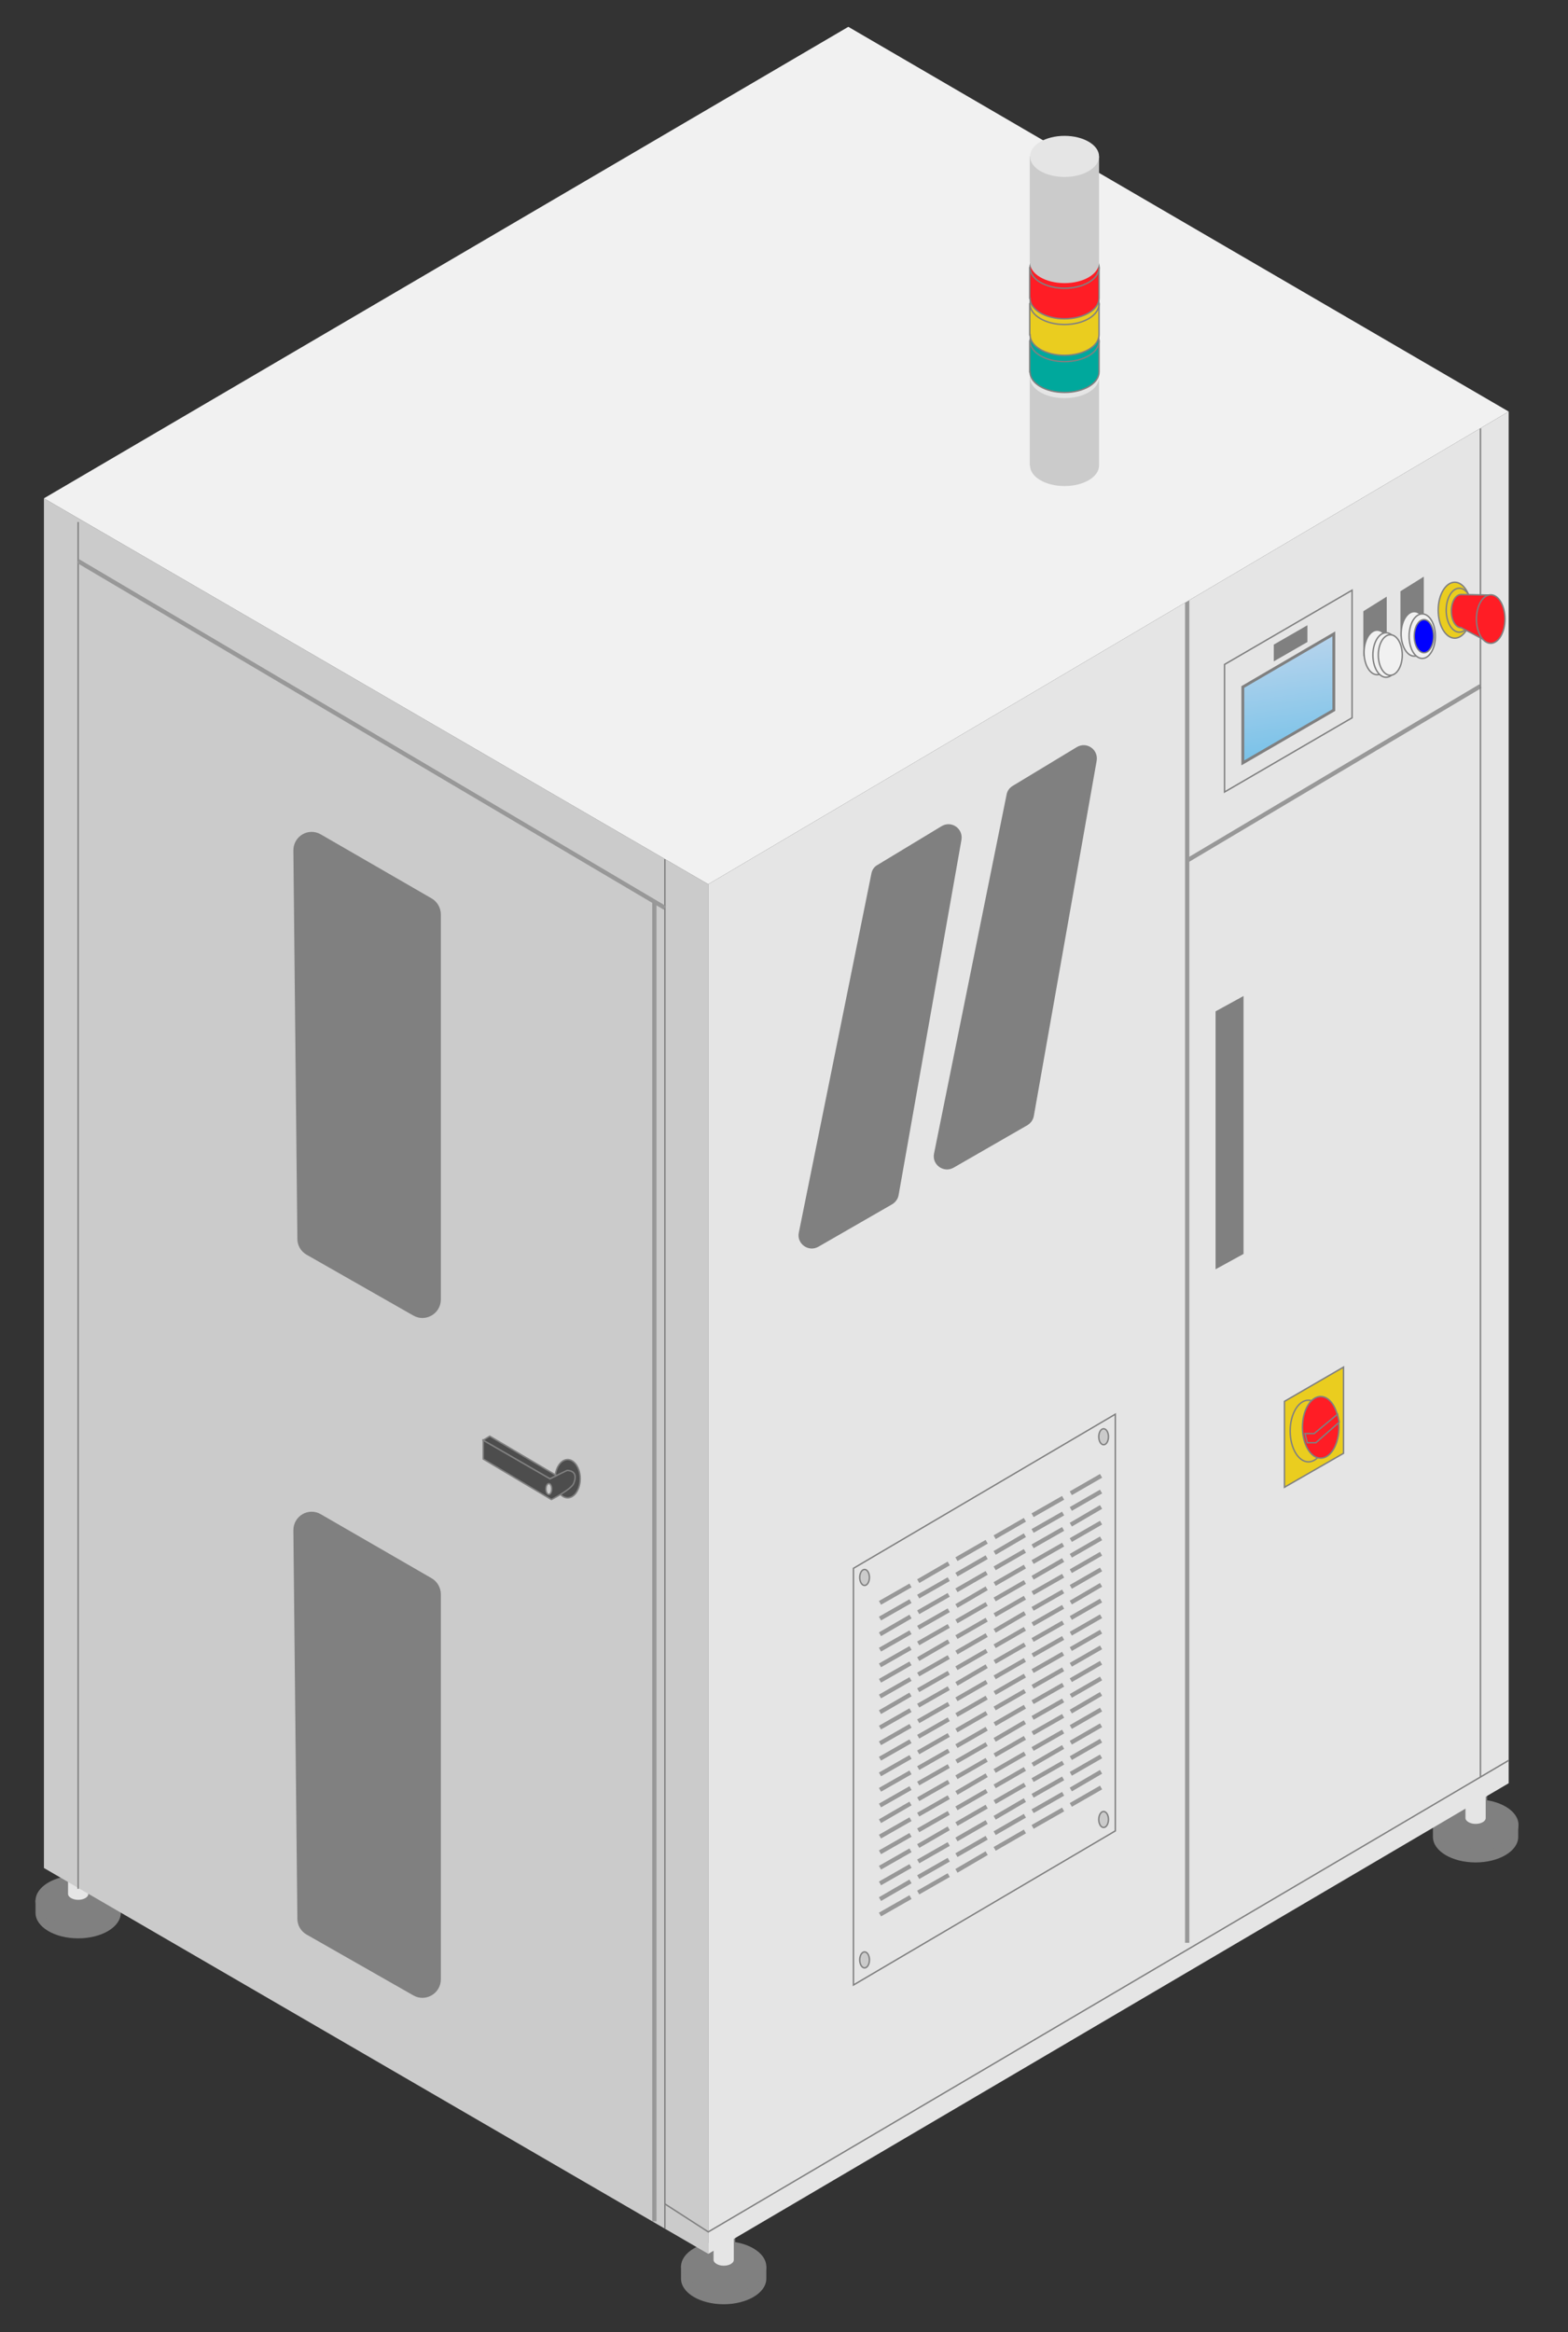 <?xml version="1.0" encoding="utf-8"?>
<!-- Generator: Adobe Illustrator 27.4.0, SVG Export Plug-In . SVG Version: 6.00 Build 0)  -->
<svg version="1.2" baseProfile="tiny" xmlns="http://www.w3.org/2000/svg" xmlns:xlink="http://www.w3.org/1999/xlink" x="0px"
	 y="0px" viewBox="0 0 549.7 817.1" overflow="visible" xml:space="preserve">
<rect x="0" y="0" width="549.7" height="817.1" fill="#333333" stroke="none"/>
<g id="_x31__PCB_LOADER">
	<g>
		<path fill="#808080" stroke="#808080" stroke-width="0.5" stroke-miterlimit="10" d="M239,798.4c0,4.8,6.6,8.7,14.7,8.7
			c8.1,0,14.7-3.9,14.7-8.7v-4.2H239V798.4z"/>
		<ellipse fill="#808080" stroke="#808080" stroke-width="0.5" stroke-miterlimit="10" cx="253.7" cy="794.2" rx="14.7" ry="8.7"/>
		<path fill="#E5E5E5" stroke="#808080" stroke-width="0.5" stroke-miterlimit="10" d="M249.9,791.8c0,1.2,1.7,2.3,3.8,2.3
			c2.1,0,3.8-1,3.8-2.3v-12.1h-7.6v12.3"/>
		<ellipse fill="#E5E5E5" stroke="#808080" stroke-width="0.5" stroke-miterlimit="10" cx="253.7" cy="779.7" rx="3.8" ry="2.3"/>
	</g>
	<g>
		<path fill="#808080" stroke="#808080" stroke-width="0.5" stroke-miterlimit="10" d="M502.6,643.6c0,4.8,6.6,8.7,14.7,8.7
			s14.7-3.9,14.7-8.7v-4.2h-29.4V643.6z"/>
		<ellipse fill="#808080" stroke="#808080" stroke-width="0.5" stroke-miterlimit="10" cx="517.4" cy="639.4" rx="14.7" ry="8.7"/>
		<path fill="#E5E5E5" stroke="#808080" stroke-width="0.5" stroke-miterlimit="10" d="M513.5,637c0,1.2,1.7,2.3,3.8,2.3
			s3.8-1,3.8-2.3v-12.1h-7.6v12.3"/>
		<ellipse fill="#E5E5E5" stroke="#808080" stroke-width="0.5" stroke-miterlimit="10" cx="517.4" cy="624.9" rx="3.8" ry="2.3"/>
	</g>
	<g>
		<path fill="#808080" stroke="#808080" stroke-width="0.5" stroke-miterlimit="10" d="M12.7,670.2c0,4.8,6.6,8.7,14.7,8.7
			s14.7-3.9,14.7-8.7V666H12.7V670.2z"/>
		<ellipse fill="#808080" stroke="#808080" stroke-width="0.5" stroke-miterlimit="10" cx="27.4" cy="666" rx="14.7" ry="8.7"/>
		<path fill="#E5E5E5" stroke="#808080" stroke-width="0.5" stroke-miterlimit="10" d="M23.6,663.6c0,1.2,1.7,2.3,3.8,2.3
			s3.8-1,3.8-2.3v-12.1h-7.6v12.3"/>
		<ellipse fill="#E5E5E5" stroke="#808080" stroke-width="0.5" stroke-miterlimit="10" cx="27.4" cy="651.5" rx="3.8" ry="2.3"/>
	</g>
	<polygon fill="#E5E5E5" points="248.3,309.8 528.9,144.2 528.9,624.8 248.3,789.7 	"/>
	<polygon fill="#CBCBCB" points="15.4,654.5 248.3,789.7 248.3,309.8 15.4,174.6 	"/>
	<line fill="none" stroke="#808080" stroke-width="0.5" stroke-miterlimit="10" x1="27.4" y1="182.9" x2="27.4" y2="661.8"/>
	<line fill="none" stroke="#808080" stroke-width="0.5" stroke-miterlimit="10" x1="233.1" y1="300.9" x2="233.1" y2="780.8"/>
	<line fill="none" stroke="#989898" stroke-width="1.5" stroke-miterlimit="10" x1="27.4" y1="196.6" x2="233.1" y2="318.1"/>
	<line fill="none" stroke="#989898" stroke-width="1.5" stroke-miterlimit="10" x1="229.4" y1="778.3" x2="229.4" y2="315.6"/>
	<path fill="#808080" stroke="#808080" stroke-width="0.5" stroke-miterlimit="10" d="M112.4,292.6l38.8,22.4
		c1.9,1.1,3.1,3.2,3.1,5.4v134.9c0,4.8-5.2,7.8-9.3,5.4l-37.4-21.3c-1.9-1.1-3.1-3.1-3.1-5.3l-1.4-136
		C103,293.2,108.2,290.1,112.4,292.6z"/>
	<path fill="#808080" stroke="#808080" stroke-width="0.5" stroke-miterlimit="10" d="M112.4,530.8l38.8,22.4
		c1.9,1.1,3.1,3.2,3.1,5.4v134.9c0,4.8-5.2,7.8-9.3,5.4l-37.4-21.3c-1.9-1.1-3.1-3.1-3.1-5.3l-1.4-136
		C103,531.4,108.2,528.3,112.4,530.8z"/>
	<ellipse fill="#4D4D4D" stroke="#808080" stroke-width="0.5" stroke-miterlimit="10" cx="199" cy="518.1" rx="4.4" ry="6.7"/>
	<path fill="#4D4D4D" stroke="#808080" stroke-width="0.5" stroke-miterlimit="10" d="M169.4,504.6l23.4,13.5l6-2.9
		c0,0,4.3-0.2,2.3,4.6c-0.9,2.1-7.8,5.6-7.8,5.6l-23.9-14.2V504.6z"/>
	<ellipse fill="#CBCBCB" stroke="#808080" stroke-width="0.5" stroke-miterlimit="10" cx="192.4" cy="521.7" rx="1" ry="1.9"/>
	<polygon fill="#4D4D4D" stroke="#808080" stroke-width="0.5" stroke-miterlimit="10" points="169.4,504.6 171.7,503.2 195.1,517 
		192.8,518.1 	"/>
	<path fill="#808080" stroke="#808080" stroke-width="0.5" stroke-miterlimit="10" d="M307.7,303.3l22.5-13.6c3.3-2,7.3,0.8,6.6,4.6
		l-22,124.3c-0.2,1.3-1,2.4-2.1,3.1l-25.9,14.9c-3.3,1.9-7.3-1-6.5-4.7l25.4-125.6C305.9,305,306.6,303.9,307.7,303.3z"/>
	<path fill="#808080" stroke="#808080" stroke-width="0.5" stroke-miterlimit="10" d="M355.1,275.6l22.5-13.6c3.3-2,7.3,0.8,6.6,4.6
		l-22,124.3c-0.2,1.3-1,2.4-2.1,3.1l-25.9,14.9c-3.3,1.9-7.3-1-6.5-4.7l25.4-125.6C353.3,277.3,354,276.3,355.1,275.6z"/>
	<line fill="none" stroke="#989898" stroke-width="1.5" stroke-miterlimit="10" x1="416.2" y1="209.3" x2="416.2" y2="680.7"/>
	<polyline fill="none" stroke="#808080" stroke-width="0.5" stroke-miterlimit="10" points="233.1,772.2 248.3,782 528.9,616.8 	"/>
	<line fill="none" stroke="#989898" stroke-width="1.5" stroke-miterlimit="10" x1="416.2" y1="301.5" x2="519" y2="240.4"/>
	<line fill="none" stroke="#808080" stroke-width="0.5" stroke-miterlimit="10" x1="519" y1="150" x2="519" y2="622.7"/>
	<polygon fill="none" stroke="#808080" stroke-width="0.5" stroke-miterlimit="10" points="474,251.5 429.3,277.5 429.3,232.8 
		474,206.8 	"/>
	<linearGradient id="SVGID_1_" gradientUnits="userSpaceOnUse" x1="441.796" y1="181.923" x2="462.869" y2="316.167">
		<stop  offset="0" style="stop-color:#FBE8F2"/>
		<stop  offset="1" style="stop-color:#27AAE2"/>
	</linearGradient>
	<polygon fill="url(#SVGID_1_)" stroke="#808080" stroke-miterlimit="10" points="467.6,248.8 435.7,267.3 435.7,240.7 467.6,222.1 
			"/>
	<polygon fill="#808080" stroke="#808080" stroke-width="0.5" stroke-miterlimit="10" points="458.1,224.8 446.8,231.3 446.8,226 
		458.1,219.5 	"/>
	<polygon fill="#F1F1F1" points="15.4,174.6 297.4,9.4 528.9,144.2 248.3,309.8 	"/>
	<path fill="#CBCBCB" d="M361.1,163.1c0,4,5.4,7.2,12.1,7.2s12.1-3.2,12.1-7.2v-30.8h-24.3V163.1z"/>
	<ellipse fill="#E5E5E5" cx="373.2" cy="132.3" rx="12.1" ry="7.2"/>
	<path fill="#00A89C" stroke="#808080" stroke-width="0.5" stroke-miterlimit="10" d="M361.1,130.3c0,4,5.4,7.2,12.1,7.2
		s12.1-3.2,12.1-7.2v-10.8h-24.3V130.3z"/>
	<ellipse fill="#00A89C" stroke="#808080" stroke-width="0.5" stroke-miterlimit="10" cx="373.2" cy="119.5" rx="12.1" ry="7.2"/>
	<path fill="#EACD1F" stroke="#808080" stroke-width="0.5" stroke-miterlimit="10" d="M361.1,117.3c0,4,5.4,7.2,12.1,7.2
		s12.1-3.2,12.1-7.2v-10.8h-24.3V117.3z"/>
	<ellipse fill="#EACD1F" stroke="#808080" stroke-width="0.5" stroke-miterlimit="10" cx="373.2" cy="106.5" rx="12.1" ry="7.2"/>
	<path fill="#FF1D25" stroke="#808080" stroke-width="0.5" stroke-miterlimit="10" d="M361.1,104.5c0,4,5.4,7.2,12.1,7.2
		s12.1-3.2,12.1-7.2V93.8h-24.3V104.5z"/>
	<ellipse fill="#FF1D25" stroke="#808080" stroke-width="0.5" stroke-miterlimit="10" cx="373.2" cy="93.8" rx="12.1" ry="7.2"/>
	<path fill="#CBCBCB" d="M361.1,92c0,4,5.4,7.2,12.1,7.2s12.1-3.2,12.1-7.2V54.8h-24.3V92z"/>
	<ellipse fill="#E5E5E5" cx="373.2" cy="54.8" rx="12.1" ry="7.2"/>
	<ellipse fill="#EACD1F" stroke="#808080" stroke-width="0.5" stroke-miterlimit="10" cx="510" cy="213.8" rx="5.8" ry="9.8"/>
	<ellipse fill="#EACD1F" stroke="#808080" stroke-width="0.5" stroke-miterlimit="10" cx="511.6" cy="213.8" rx="4.6" ry="7.7"/>
	<polygon fill="#E5E5E5" stroke="#808080" stroke-width="0.5" stroke-miterlimit="10" points="391,641.5 299.2,695.5 299.2,549.5 
		391,495.5 	"/>
	<ellipse fill="#CBCBCB" stroke="#808080" stroke-width="0.5" stroke-miterlimit="10" cx="303.1" cy="552.7" rx="1.7" ry="2.8"/>
	<ellipse fill="#CBCBCB" stroke="#808080" stroke-width="0.5" stroke-miterlimit="10" cx="386.9" cy="503.4" rx="1.7" ry="2.8"/>
	<ellipse fill="#CBCBCB" stroke="#808080" stroke-width="0.5" stroke-miterlimit="10" cx="303.1" cy="686.7" rx="1.7" ry="2.8"/>
	<ellipse fill="#CBCBCB" stroke="#808080" stroke-width="0.5" stroke-miterlimit="10" cx="386.9" cy="637.5" rx="1.7" ry="2.8"/>
	<line fill="none" stroke="#989898" stroke-width="1.5" stroke-miterlimit="10" x1="308.5" y1="561.6" x2="319.2" y2="555.5"/>
	<line fill="none" stroke="#989898" stroke-width="1.5" stroke-miterlimit="10" x1="321.9" y1="554" x2="332.6" y2="547.8"/>
	<line fill="none" stroke="#989898" stroke-width="1.5" stroke-miterlimit="10" x1="335.3" y1="546.3" x2="345.9" y2="540.2"/>
	<line fill="none" stroke="#989898" stroke-width="1.5" stroke-miterlimit="10" x1="348.7" y1="538.6" x2="359.3" y2="532.5"/>
	<line fill="none" stroke="#989898" stroke-width="1.5" stroke-miterlimit="10" x1="362" y1="530.9" x2="372.7" y2="524.8"/>
	<line fill="none" stroke="#989898" stroke-width="1.5" stroke-miterlimit="10" x1="375.4" y1="523.2" x2="386" y2="517.1"/>
	<line fill="none" stroke="#989898" stroke-width="1.5" stroke-miterlimit="10" x1="308.5" y1="567.1" x2="319.2" y2="561"/>
	<line fill="none" stroke="#989898" stroke-width="1.5" stroke-miterlimit="10" x1="321.9" y1="559.4" x2="332.6" y2="553.3"/>
	<line fill="none" stroke="#989898" stroke-width="1.5" stroke-miterlimit="10" x1="335.3" y1="551.7" x2="345.9" y2="545.6"/>
	<line fill="none" stroke="#989898" stroke-width="1.5" stroke-miterlimit="10" x1="348.7" y1="544.1" x2="359.3" y2="537.9"/>
	<line fill="none" stroke="#989898" stroke-width="1.5" stroke-miterlimit="10" x1="362" y1="536.4" x2="372.7" y2="530.3"/>
	<line fill="none" stroke="#989898" stroke-width="1.5" stroke-miterlimit="10" x1="375.4" y1="528.7" x2="386" y2="522.6"/>
	<line fill="none" stroke="#989898" stroke-width="1.5" stroke-miterlimit="10" x1="308.5" y1="572.6" x2="319.2" y2="566.4"/>
	<line fill="none" stroke="#989898" stroke-width="1.5" stroke-miterlimit="10" x1="321.9" y1="564.9" x2="332.6" y2="558.8"/>
	<line fill="none" stroke="#989898" stroke-width="1.5" stroke-miterlimit="10" x1="335.3" y1="557.2" x2="345.9" y2="551.1"/>
	<line fill="none" stroke="#989898" stroke-width="1.5" stroke-miterlimit="10" x1="348.7" y1="549.5" x2="359.3" y2="543.4"/>
	<line fill="none" stroke="#989898" stroke-width="1.5" stroke-miterlimit="10" x1="362" y1="541.8" x2="372.7" y2="535.7"/>
	<line fill="none" stroke="#989898" stroke-width="1.5" stroke-miterlimit="10" x1="375.4" y1="534.2" x2="386" y2="528"/>
	<line fill="none" stroke="#989898" stroke-width="1.5" stroke-miterlimit="10" x1="308.5" y1="578" x2="319.2" y2="571.9"/>
	<line fill="none" stroke="#989898" stroke-width="1.5" stroke-miterlimit="10" x1="321.9" y1="570.3" x2="332.6" y2="564.2"/>
	<line fill="none" stroke="#989898" stroke-width="1.5" stroke-miterlimit="10" x1="335.3" y1="562.7" x2="345.9" y2="556.5"/>
	<line fill="none" stroke="#989898" stroke-width="1.5" stroke-miterlimit="10" x1="348.7" y1="555" x2="359.3" y2="548.9"/>
	<line fill="none" stroke="#989898" stroke-width="1.5" stroke-miterlimit="10" x1="362" y1="547.3" x2="372.7" y2="541.2"/>
	<line fill="none" stroke="#989898" stroke-width="1.5" stroke-miterlimit="10" x1="375.4" y1="539.6" x2="386" y2="533.5"/>
	<line fill="none" stroke="#989898" stroke-width="1.5" stroke-miterlimit="10" x1="308.5" y1="583.5" x2="319.2" y2="577.4"/>
	<line fill="none" stroke="#989898" stroke-width="1.5" stroke-miterlimit="10" x1="321.9" y1="575.8" x2="332.6" y2="569.7"/>
	<line fill="none" stroke="#989898" stroke-width="1.5" stroke-miterlimit="10" x1="335.3" y1="568.1" x2="345.9" y2="562"/>
	<line fill="none" stroke="#989898" stroke-width="1.5" stroke-miterlimit="10" x1="348.7" y1="560.4" x2="359.3" y2="554.3"/>
	<line fill="none" stroke="#989898" stroke-width="1.5" stroke-miterlimit="10" x1="362" y1="552.8" x2="372.7" y2="546.6"/>
	<line fill="none" stroke="#989898" stroke-width="1.5" stroke-miterlimit="10" x1="375.4" y1="545.1" x2="386" y2="539"/>
	<line fill="none" stroke="#989898" stroke-width="1.5" stroke-miterlimit="10" x1="308.5" y1="588.9" x2="319.2" y2="582.8"/>
	<line fill="none" stroke="#989898" stroke-width="1.5" stroke-miterlimit="10" x1="321.9" y1="581.3" x2="332.6" y2="575.1"/>
	<line fill="none" stroke="#989898" stroke-width="1.5" stroke-miterlimit="10" x1="335.3" y1="573.6" x2="345.9" y2="567.5"/>
	<line fill="none" stroke="#989898" stroke-width="1.5" stroke-miterlimit="10" x1="348.7" y1="565.9" x2="359.3" y2="559.8"/>
	<line fill="none" stroke="#989898" stroke-width="1.5" stroke-miterlimit="10" x1="362" y1="558.2" x2="372.7" y2="552.1"/>
	<line fill="none" stroke="#989898" stroke-width="1.5" stroke-miterlimit="10" x1="375.4" y1="550.5" x2="386" y2="544.4"/>
	<line fill="none" stroke="#989898" stroke-width="1.5" stroke-miterlimit="10" x1="308.5" y1="594.4" x2="319.2" y2="588.3"/>
	<line fill="none" stroke="#989898" stroke-width="1.5" stroke-miterlimit="10" x1="321.9" y1="586.7" x2="332.6" y2="580.6"/>
	<line fill="none" stroke="#989898" stroke-width="1.5" stroke-miterlimit="10" x1="335.3" y1="579" x2="345.9" y2="572.9"/>
	<line fill="none" stroke="#989898" stroke-width="1.5" stroke-miterlimit="10" x1="348.7" y1="571.4" x2="359.3" y2="565.2"/>
	<line fill="none" stroke="#989898" stroke-width="1.5" stroke-miterlimit="10" x1="362" y1="563.7" x2="372.7" y2="557.6"/>
	<line fill="none" stroke="#989898" stroke-width="1.5" stroke-miterlimit="10" x1="375.4" y1="556" x2="386" y2="549.9"/>
	<line fill="none" stroke="#989898" stroke-width="1.5" stroke-miterlimit="10" x1="308.5" y1="599.9" x2="319.2" y2="593.7"/>
	<line fill="none" stroke="#989898" stroke-width="1.5" stroke-miterlimit="10" x1="321.9" y1="592.2" x2="332.6" y2="586.1"/>
	<line fill="none" stroke="#989898" stroke-width="1.5" stroke-miterlimit="10" x1="335.3" y1="584.5" x2="345.9" y2="578.4"/>
	<line fill="none" stroke="#989898" stroke-width="1.5" stroke-miterlimit="10" x1="348.7" y1="576.8" x2="359.3" y2="570.7"/>
	<line fill="none" stroke="#989898" stroke-width="1.5" stroke-miterlimit="10" x1="362" y1="569.1" x2="372.7" y2="563"/>
	<line fill="none" stroke="#989898" stroke-width="1.5" stroke-miterlimit="10" x1="375.4" y1="561.5" x2="386" y2="555.3"/>
	<line fill="none" stroke="#989898" stroke-width="1.5" stroke-miterlimit="10" x1="308.5" y1="605.3" x2="319.2" y2="599.2"/>
	<line fill="none" stroke="#989898" stroke-width="1.5" stroke-miterlimit="10" x1="321.9" y1="597.6" x2="332.6" y2="591.5"/>
	<line fill="none" stroke="#989898" stroke-width="1.5" stroke-miterlimit="10" x1="335.3" y1="590" x2="345.9" y2="583.8"/>
	<line fill="none" stroke="#989898" stroke-width="1.5" stroke-miterlimit="10" x1="348.7" y1="582.3" x2="359.3" y2="576.2"/>
	<line fill="none" stroke="#989898" stroke-width="1.5" stroke-miterlimit="10" x1="362" y1="574.6" x2="372.7" y2="568.5"/>
	<line fill="none" stroke="#989898" stroke-width="1.5" stroke-miterlimit="10" x1="375.4" y1="566.9" x2="386" y2="560.8"/>
	<line fill="none" stroke="#989898" stroke-width="1.5" stroke-miterlimit="10" x1="308.5" y1="610.8" x2="319.2" y2="604.7"/>
	<line fill="none" stroke="#989898" stroke-width="1.5" stroke-miterlimit="10" x1="321.9" y1="603.1" x2="332.6" y2="597"/>
	<line fill="none" stroke="#989898" stroke-width="1.5" stroke-miterlimit="10" x1="335.3" y1="595.4" x2="345.9" y2="589.3"/>
	<line fill="none" stroke="#989898" stroke-width="1.5" stroke-miterlimit="10" x1="348.7" y1="587.7" x2="359.3" y2="581.6"/>
	<line fill="none" stroke="#989898" stroke-width="1.5" stroke-miterlimit="10" x1="362" y1="580" x2="372.7" y2="573.9"/>
	<line fill="none" stroke="#989898" stroke-width="1.5" stroke-miterlimit="10" x1="375.4" y1="572.4" x2="386" y2="566.3"/>
	<line fill="none" stroke="#989898" stroke-width="1.5" stroke-miterlimit="10" x1="308.5" y1="616.2" x2="319.2" y2="610.1"/>
	<line fill="none" stroke="#989898" stroke-width="1.5" stroke-miterlimit="10" x1="321.9" y1="608.5" x2="332.6" y2="602.4"/>
	<line fill="none" stroke="#989898" stroke-width="1.5" stroke-miterlimit="10" x1="335.3" y1="600.9" x2="345.9" y2="594.8"/>
	<line fill="none" stroke="#989898" stroke-width="1.5" stroke-miterlimit="10" x1="348.7" y1="593.2" x2="359.3" y2="587.1"/>
	<line fill="none" stroke="#989898" stroke-width="1.5" stroke-miterlimit="10" x1="362" y1="585.5" x2="372.7" y2="579.4"/>
	<line fill="none" stroke="#989898" stroke-width="1.5" stroke-miterlimit="10" x1="375.4" y1="577.8" x2="386" y2="571.7"/>
	<line fill="none" stroke="#989898" stroke-width="1.5" stroke-miterlimit="10" x1="308.5" y1="621.7" x2="319.2" y2="615.6"/>
	<line fill="none" stroke="#989898" stroke-width="1.5" stroke-miterlimit="10" x1="321.9" y1="614" x2="332.6" y2="607.9"/>
	<line fill="none" stroke="#989898" stroke-width="1.5" stroke-miterlimit="10" x1="335.3" y1="606.3" x2="345.9" y2="600.2"/>
	<line fill="none" stroke="#989898" stroke-width="1.5" stroke-miterlimit="10" x1="348.7" y1="598.6" x2="359.3" y2="592.5"/>
	<line fill="none" stroke="#989898" stroke-width="1.5" stroke-miterlimit="10" x1="362" y1="591" x2="372.7" y2="584.9"/>
	<line fill="none" stroke="#989898" stroke-width="1.5" stroke-miterlimit="10" x1="375.4" y1="583.3" x2="386" y2="577.2"/>
	<line fill="none" stroke="#989898" stroke-width="1.5" stroke-miterlimit="10" x1="308.5" y1="627.1" x2="319.2" y2="621"/>
	<line fill="none" stroke="#989898" stroke-width="1.5" stroke-miterlimit="10" x1="321.9" y1="619.5" x2="332.6" y2="613.4"/>
	<line fill="none" stroke="#989898" stroke-width="1.5" stroke-miterlimit="10" x1="335.3" y1="611.8" x2="345.9" y2="605.7"/>
	<line fill="none" stroke="#989898" stroke-width="1.5" stroke-miterlimit="10" x1="348.7" y1="604.1" x2="359.3" y2="598"/>
	<line fill="none" stroke="#989898" stroke-width="1.5" stroke-miterlimit="10" x1="362" y1="596.4" x2="372.7" y2="590.3"/>
	<line fill="none" stroke="#989898" stroke-width="1.5" stroke-miterlimit="10" x1="375.4" y1="588.7" x2="386" y2="582.6"/>
	<line fill="none" stroke="#989898" stroke-width="1.5" stroke-miterlimit="10" x1="308.5" y1="632.6" x2="319.2" y2="626.5"/>
	<line fill="none" stroke="#989898" stroke-width="1.5" stroke-miterlimit="10" x1="321.9" y1="624.9" x2="332.6" y2="618.8"/>
	<line fill="none" stroke="#989898" stroke-width="1.5" stroke-miterlimit="10" x1="335.3" y1="617.2" x2="345.9" y2="611.1"/>
	<line fill="none" stroke="#989898" stroke-width="1.5" stroke-miterlimit="10" x1="348.7" y1="609.6" x2="359.3" y2="603.4"/>
	<line fill="none" stroke="#989898" stroke-width="1.5" stroke-miterlimit="10" x1="362" y1="601.9" x2="372.7" y2="595.8"/>
	<line fill="none" stroke="#989898" stroke-width="1.5" stroke-miterlimit="10" x1="375.4" y1="594.2" x2="386" y2="588.1"/>
	<line fill="none" stroke="#989898" stroke-width="1.5" stroke-miterlimit="10" x1="308.5" y1="638.1" x2="319.2" y2="631.9"/>
	<line fill="none" stroke="#989898" stroke-width="1.5" stroke-miterlimit="10" x1="321.9" y1="630.4" x2="332.6" y2="624.3"/>
	<line fill="none" stroke="#989898" stroke-width="1.5" stroke-miterlimit="10" x1="335.3" y1="622.7" x2="345.9" y2="616.6"/>
	<line fill="none" stroke="#989898" stroke-width="1.5" stroke-miterlimit="10" x1="348.7" y1="615" x2="359.3" y2="608.9"/>
	<line fill="none" stroke="#989898" stroke-width="1.5" stroke-miterlimit="10" x1="362" y1="607.3" x2="372.7" y2="601.2"/>
	<line fill="none" stroke="#989898" stroke-width="1.5" stroke-miterlimit="10" x1="375.4" y1="599.7" x2="386" y2="593.5"/>
	<line fill="none" stroke="#989898" stroke-width="1.5" stroke-miterlimit="10" x1="308.5" y1="643.5" x2="319.2" y2="637.4"/>
	<line fill="none" stroke="#989898" stroke-width="1.5" stroke-miterlimit="10" x1="321.9" y1="635.8" x2="332.6" y2="629.7"/>
	<line fill="none" stroke="#989898" stroke-width="1.5" stroke-miterlimit="10" x1="335.3" y1="628.2" x2="345.9" y2="622"/>
	<line fill="none" stroke="#989898" stroke-width="1.5" stroke-miterlimit="10" x1="348.7" y1="620.5" x2="359.3" y2="614.4"/>
	<line fill="none" stroke="#989898" stroke-width="1.5" stroke-miterlimit="10" x1="362" y1="612.8" x2="372.7" y2="606.7"/>
	<line fill="none" stroke="#989898" stroke-width="1.5" stroke-miterlimit="10" x1="375.4" y1="605.1" x2="386" y2="599"/>
	<line fill="none" stroke="#989898" stroke-width="1.5" stroke-miterlimit="10" x1="308.5" y1="649" x2="319.2" y2="642.9"/>
	<line fill="none" stroke="#989898" stroke-width="1.5" stroke-miterlimit="10" x1="321.9" y1="641.3" x2="332.6" y2="635.2"/>
	<line fill="none" stroke="#989898" stroke-width="1.5" stroke-miterlimit="10" x1="335.3" y1="633.6" x2="345.9" y2="627.5"/>
	<line fill="none" stroke="#989898" stroke-width="1.5" stroke-miterlimit="10" x1="348.7" y1="625.9" x2="359.3" y2="619.8"/>
	<line fill="none" stroke="#989898" stroke-width="1.5" stroke-miterlimit="10" x1="362" y1="618.3" x2="372.7" y2="612.1"/>
	<line fill="none" stroke="#989898" stroke-width="1.5" stroke-miterlimit="10" x1="375.4" y1="610.6" x2="386" y2="604.5"/>
	<line fill="none" stroke="#989898" stroke-width="1.5" stroke-miterlimit="10" x1="308.5" y1="654.4" x2="319.2" y2="648.3"/>
	<line fill="none" stroke="#989898" stroke-width="1.5" stroke-miterlimit="10" x1="321.9" y1="646.8" x2="332.6" y2="640.6"/>
	<line fill="none" stroke="#989898" stroke-width="1.5" stroke-miterlimit="10" x1="335.3" y1="639.1" x2="345.9" y2="633"/>
	<line fill="none" stroke="#989898" stroke-width="1.5" stroke-miterlimit="10" x1="348.7" y1="631.4" x2="359.3" y2="625.3"/>
	<line fill="none" stroke="#989898" stroke-width="1.5" stroke-miterlimit="10" x1="362" y1="623.7" x2="372.7" y2="617.6"/>
	<line fill="none" stroke="#989898" stroke-width="1.5" stroke-miterlimit="10" x1="375.4" y1="616" x2="386" y2="609.9"/>
	<line fill="none" stroke="#989898" stroke-width="1.5" stroke-miterlimit="10" x1="308.5" y1="659.9" x2="319.2" y2="653.8"/>
	<line fill="none" stroke="#989898" stroke-width="1.5" stroke-miterlimit="10" x1="321.9" y1="652.2" x2="332.6" y2="646.1"/>
	<line fill="none" stroke="#989898" stroke-width="1.5" stroke-miterlimit="10" x1="335.3" y1="644.5" x2="345.9" y2="638.4"/>
	<line fill="none" stroke="#989898" stroke-width="1.5" stroke-miterlimit="10" x1="348.7" y1="636.9" x2="359.3" y2="630.7"/>
	<line fill="none" stroke="#989898" stroke-width="1.5" stroke-miterlimit="10" x1="362" y1="629.2" x2="372.7" y2="623.1"/>
	<line fill="none" stroke="#989898" stroke-width="1.5" stroke-miterlimit="10" x1="375.4" y1="621.5" x2="386" y2="615.4"/>
	<line fill="none" stroke="#989898" stroke-width="1.5" stroke-miterlimit="10" x1="308.5" y1="665.4" x2="319.2" y2="659.2"/>
	<line fill="none" stroke="#989898" stroke-width="1.5" stroke-miterlimit="10" x1="321.9" y1="657.7" x2="332.6" y2="651.6"/>
	<line fill="none" stroke="#989898" stroke-width="1.5" stroke-miterlimit="10" x1="335.3" y1="650" x2="345.9" y2="643.9"/>
	<line fill="none" stroke="#989898" stroke-width="1.5" stroke-miterlimit="10" x1="348.7" y1="642.3" x2="359.3" y2="636.2"/>
	<line fill="none" stroke="#989898" stroke-width="1.5" stroke-miterlimit="10" x1="362" y1="634.6" x2="372.7" y2="628.5"/>
	<line fill="none" stroke="#989898" stroke-width="1.5" stroke-miterlimit="10" x1="375.4" y1="627" x2="386" y2="620.8"/>
	<line fill="none" stroke="#989898" stroke-width="1.5" stroke-miterlimit="10" x1="308.5" y1="670.8" x2="319.2" y2="664.7"/>
	<line fill="none" stroke="#989898" stroke-width="1.5" stroke-miterlimit="10" x1="321.9" y1="663.1" x2="332.6" y2="657"/>
	<line fill="none" stroke="#989898" stroke-width="1.5" stroke-miterlimit="10" x1="335.3" y1="655.5" x2="345.9" y2="649.3"/>
	<line fill="none" stroke="#989898" stroke-width="1.5" stroke-miterlimit="10" x1="348.7" y1="647.8" x2="359.3" y2="641.7"/>
	<line fill="none" stroke="#989898" stroke-width="1.5" stroke-miterlimit="10" x1="362" y1="640.1" x2="372.7" y2="634"/>
	<line fill="none" stroke="#989898" stroke-width="1.5" stroke-miterlimit="10" x1="375.4" y1="632.4" x2="386" y2="626.3"/>
	<polygon fill="#808080" stroke="#808080" stroke-width="0.5" stroke-miterlimit="10" points="435.7,439.2 426.4,444.3 426.4,354.5 
		435.7,349.4 	"/>
	<polygon fill="#EACD1F" stroke="#808080" stroke-width="0.5" stroke-miterlimit="10" points="471,509.2 450.3,521.1 450.3,491 
		471,479 	"/>
	<path fill="#FF1D25" stroke="#808080" stroke-width="0.5" stroke-miterlimit="10" d="M522.6,208.5l-10.4-0.2
		c-1.9,0-3.4,2.6-3.4,5.8c0,3.2,1.5,5.8,3.4,5.8l10.4,5.5"/>
	<ellipse fill="#FF1D25" stroke="#808080" stroke-width="0.5" stroke-miterlimit="10" cx="522.6" cy="216.9" rx="5" ry="8.5"/>
	<ellipse fill="#EACD1F" stroke="#808080" stroke-width="0.5" stroke-miterlimit="10" cx="458.7" cy="501.4" rx="6.4" ry="10.8"/>
	<polygon fill="#808080" stroke="#808080" stroke-width="0.5" stroke-miterlimit="10" points="485.9,209.5 478.2,214.3 478.2,229.5 
		485.9,224.7 	"/>
	<polygon fill="#808080" stroke="#808080" stroke-width="0.5" stroke-miterlimit="10" points="498.9,202.5 491.2,207.3 491.2,222.5 
		498.9,217.7 	"/>
	<ellipse fill="#F1F1F1" stroke="#808080" stroke-width="0.5" stroke-miterlimit="10" cx="482.8" cy="228.6" rx="4.6" ry="7.8"/>
	<ellipse fill="#F1F1F1" stroke="#808080" stroke-width="0.5" stroke-miterlimit="10" cx="485.9" cy="229.5" rx="4.6" ry="7.8"/>
	<ellipse fill="#F1F1F1" stroke="#808080" stroke-width="0.5" stroke-miterlimit="10" cx="487.4" cy="229.5" rx="4.2" ry="7.1"/>
	<ellipse fill="#F1F1F1" stroke="#808080" stroke-width="0.5" stroke-miterlimit="10" cx="495.8" cy="222.1" rx="4.6" ry="7.8"/>
	<ellipse fill="#F1F1F1" stroke="#808080" stroke-width="0.5" stroke-miterlimit="10" cx="498.6" cy="222.9" rx="4.6" ry="7.8"/>
	<ellipse fill="#0000FF" stroke="#808080" stroke-width="0.5" stroke-miterlimit="10" cx="499.2" cy="222.9" rx="3.4" ry="5.8"/>
	<ellipse fill="#FF1D25" stroke="#808080" stroke-width="0.5" stroke-miterlimit="10" cx="463" cy="500.1" rx="6.4" ry="10.8"/>
	<polygon fill="#FF1D25" stroke="#808080" stroke-width="0.5" stroke-miterlimit="10" points="457.5,502.3 460.7,502.3 468.9,495.5 
		469.5,498.3 461.3,505.5 458.3,505.5 	"/>
</g>
<g id="_x32__SCREEN_PRINTER">
</g>
<g id="_x33__CONVEYOR_0.5MT">
</g>
<g id="_x34_-5-6_PICK_AND_PLACE_1">
</g>
<g id="_x37__CONVEYOR_1mt">
</g>
<g id="_x38__REFLOW_OVEN">
</g>
<g id="_x39__CONVEYOR_0.5MT">
</g>
<g id="_x31_0_PCB_UNLOADER">
</g>
</svg>
